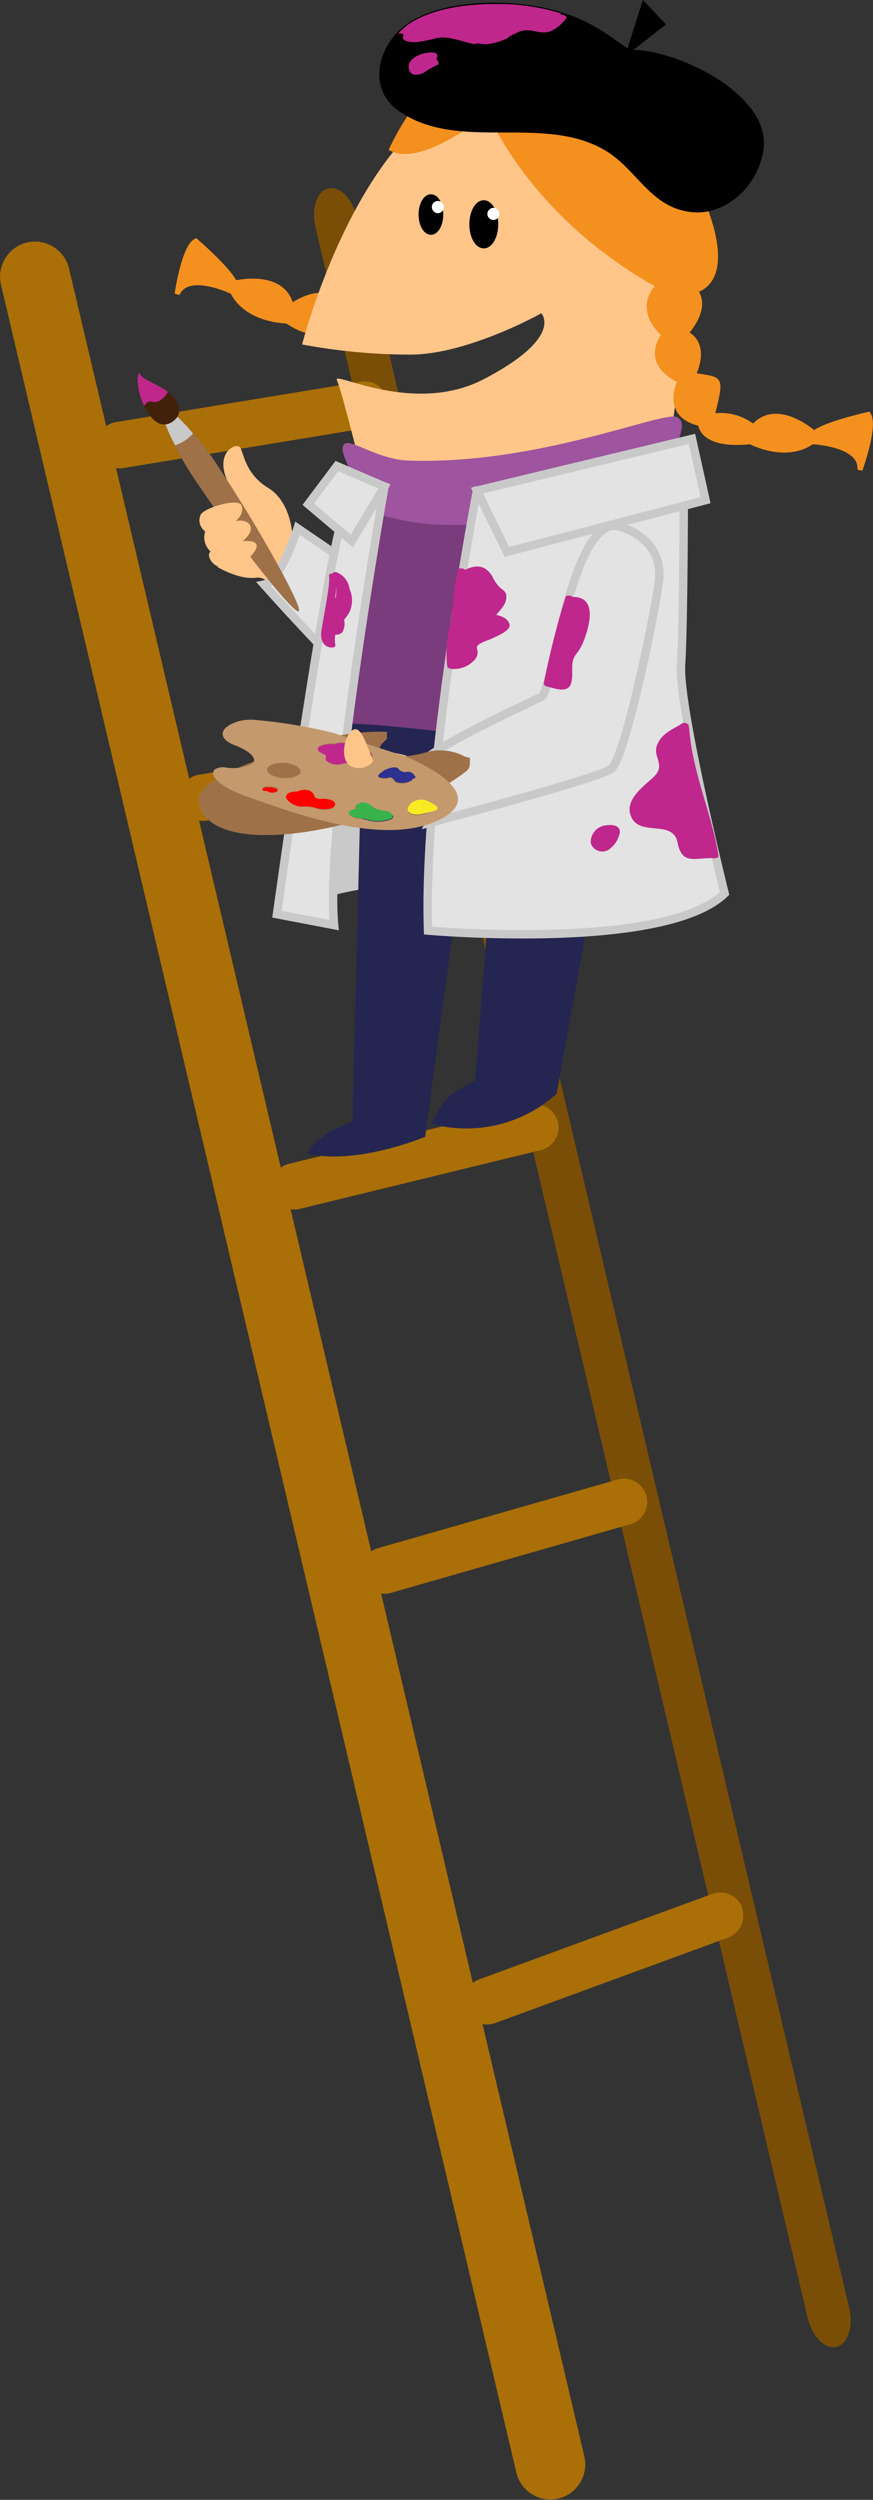 <?xml version="1.0" encoding="UTF-8"?>
<svg xmlns="http://www.w3.org/2000/svg" onmouseup="{ if(window.parent.document.onmouseup) window.parent.document.onmouseup(arguments[0]);}" viewBox="0 0 104.02 297.56" xmlns:xlink="http://www.w3.org/1999/xlink"><rect x="0" y="0" width="104.02" height="297.56" fill="#333333" stroke="none"/><defs><style>.cls-1{fill:none;}.cls-2{fill:#7a4e06;}.cls-3{fill:#aa6f07;}.cls-13,.cls-4{fill:#c9c9c9;}.cls-4,.cls-7{stroke:#c9c9c9;}.cls-5{fill:#f4901e;stroke:#f4901e;stroke-width:0.61px;}.cls-6{fill:#ffc589;}.cls-7{fill:#e3e3e3;}.cls-8{stroke:#000;stroke-width:0.59px;}.cls-9{fill:#fff;}.cls-10{fill:#252551;}.cls-11{fill:#7a3c7c;}.cls-12{fill:#9e7149;}.cls-14{fill:#42210b;}.cls-15{fill:#bf278c;}.cls-16{fill:#9e549e;}.cls-17{isolation:isolate;}.cls-18{clip-path:url(#clip-path);}.cls-19{fill:#c3996d;}.cls-20{fill:red;}.cls-21{fill:#39b24a;}.cls-22{fill:#f9eb21;}.cls-23{fill:#2e318f;}</style><clipPath id="clip-path"><polygon data-cppathid="10000" points="47.8 100.93 19.63 91.71 30.38 84.18 58.55 93.4 47.8 100.93" class="cls-1"/></clipPath></defs><g data-name="Layer 2" id="Layer_2"><g data-name="Sprint Planning jp" id="Sprint_Planning_jp"><path data-cppathid="10001" d="M101.18,274.71c.53,2.24-.15,4.33-1.52,4.65h0c-1.36.32-2.9-1.24-3.43-3.49L37.6,27.08c-.53-2.25.15-4.33,1.52-4.65h0c1.37-.32,2.9,1.24,3.43,3.49Z" class="cls-2"/><path data-cppathid="10002" d="M69.63,292.41a4.18,4.18,0,0,1-3.11,5h0a4.17,4.17,0,0,1-5-3.11L.11,33.86a4.19,4.19,0,0,1,3.12-5h0a4.18,4.18,0,0,1,5,3.11Z" class="cls-3"/><path data-cppathid="10003" d="M46.22,47.72a2.78,2.78,0,0,1-2.29,3.19l-29.2,4.8a2.77,2.77,0,0,1-3.18-2.29h0a2.76,2.76,0,0,1,2.28-3.18L43,45.44a2.77,2.77,0,0,1,3.19,2.28Z" class="cls-3"/><path data-cppathid="10004" d="M56.11,89.69a2.78,2.78,0,0,1-2.29,3.19l-29.2,4.8a2.77,2.77,0,0,1-3.18-2.29h0a2.76,2.76,0,0,1,2.29-3.18l29.19-4.8a2.77,2.77,0,0,1,3.19,2.28Z" class="cls-3"/><path data-cppathid="10005" d="M66.48,133.54a2.77,2.77,0,0,1-2,3.35l-28.74,7a2.76,2.76,0,0,1-3.35-2h0a2.76,2.76,0,0,1,2-3.35l28.74-7a2.76,2.76,0,0,1,3.35,2Z" class="cls-3"/><path data-cppathid="10006" d="M77,178A2.76,2.76,0,0,1,75,181.46L46.59,189.6a2.76,2.76,0,0,1-3.42-1.91h0a2.77,2.77,0,0,1,1.9-3.42l28.45-8.14A2.77,2.77,0,0,1,77,178Z" class="cls-3"/><path data-cppathid="10007" d="M88.4,227.08a2.79,2.79,0,0,1-1.65,3.56L59,240.81a2.76,2.76,0,0,1-3.55-1.65h0a2.76,2.76,0,0,1,1.64-3.55l27.79-10.18a2.79,2.79,0,0,1,3.56,1.65Z" class="cls-3"/><path data-cppathid="10008" d="M33.49,107.85s9.08-3.24,15.72-3.08-2.1-22.37-2.1-22.37l-8.76-.49Z" class="cls-4"/><path data-cppathid="10009" d="M53,25.15s1.51,3.63-3.32,4.85c0,0,.93,4.17-4.26,3.92,0,0,0,4.64-4.53,3.36,0,0-1.73,4.29-6.69.92,0,0-4.74,0-6.48-3.47,0,0-5.37-2.6-6.61.26,0,0,.79-5.5,2.22-6.29,0,0,3.94,3.39,4.64,5,0,0,5.79-1.41,6.72,2.76,0,0,3.33-2.45,5.38-.64,0,0,1.11-4.2,4.3-3.19,0,0,0-4.08,3.14-4,0,0-1.11-3.83,1.4-5C48.89,23.66,54.72,21.57,53,25.15Z" class="cls-5"/><path data-cppathid="10010" d="M34.82,63.51s-.2-3.81-2.86-5.43-2.86-3.91-3.32-4.77-4,.86-.49,5.73.13,6.53.13,6.53l-2.39,1.91s2.56,1.57,4.65,1.28,4.93,4.81,7.56,6.1,10.29-4.18,10.26-4.51-6.07-2-6.07-2Z" class="cls-6"/><path data-cppathid="10011" d="M35.46,62.88s-2,6.3-4,6.7c3.19,3.59,6.78,7.34,6.78,7.34L42,71.42l-1.36-5Z" class="cls-7"/><path data-cppathid="10012" d="M36,41s8-31.43,25.1-30.83S83.9,28.28,81,44.6c-.76,4.37-1.46,10.83-2.08,18C77.28,82.1,70.4,82,70.4,82L42.32,80.91l1.76-18.66-.69-5s-2.68-10.78-3.25-12,9.11,4.26,17.51-.12c9.6-5,6.85-7.84,6.85-7.84s-8.76,4.92-15.61,4.92A70,70,0,0,1,36,41Z" class="cls-6"/><path data-cppathid="10013" d="M56.22,26.7c0,1.42.64,2.57,1.42,2.57s1.43-1.15,1.43-2.57-.64-2.57-1.43-2.57S56.22,25.29,56.22,26.7Z" class="cls-8"/><path data-cppathid="10014" d="M50.17,25.53c0,1.17.53,2.12,1.18,2.12s1.17-.95,1.17-2.12-.52-2.11-1.17-2.11S50.17,24.36,50.17,25.53Z" class="cls-8"/><path data-cppathid="10015" d="M58.07,25.5a.72.72,0,1,0,.72-.76A.74.74,0,0,0,58.07,25.5Z" class="cls-9"/><path data-cppathid="10016" d="M51.46,24.67a.73.73,0,0,0,.75.71.73.73,0,0,0,.67-.79.71.71,0,1,0-1.42.08Z" class="cls-9"/><path data-cppathid="10017" d="M37.74,85.9s2,12.44,11.5,13.76c6.17.86,18.24.15,19.91,2.13,2.33,2.77,10.46-11.46,10.46-11.46s-31.46-13.92-39.12-8.5" class="cls-10"/><path data-cppathid="10018" d="M42.93,96,42,133.55s-3.86,1.13-5.45,3.76c6,1.44,14.11-2,14.11-2s4.68-35.19,5.43-38.65S42.93,96,42.93,96Z" class="cls-10"/><path data-cppathid="10019" d="M59.27,95.07l-2.66,33.51c-2.76,1.7-3.72,1.78-5.15,5.21a16.07,16.07,0,0,0,14.87-3.6s5.85-32.67,6.35-33.69S60,94.61,60,94.61" class="cls-10"/><path data-cppathid="10020" d="M80,57c-37.36,7.29-37-.52-37-.52s-6.64,24.16-5.37,29.75C45.57,85.14,80,91.2,80,91.2S80.69,62.57,80,57Z" class="cls-11"/><path data-cppathid="10021" d="M58.24,13s4.81,12.43,20.28,21c0,0-3,2.49.64,5.85,0,0-2.79,3.23,1.9,5.47,0,0-2.16,4.1,2.41,5.1,0,0,0,2.77,5.94,2.15,0,0,4.18,2.24,7.35,0,0,0,6,.25,5.7,3.36,0,0,1.9-5.22,1-6.59,0,0-5.07,1.12-6.47,2.24,0,0-4.44-4-7.22-.75a6.21,6.21,0,0,0-4.93-1.28C86,44.62,86,45.3,82.58,44.66c0,0,1.9-3.61-.89-5,0,0,2.79-2.86,1.14-5.09,3.17-1,3.33-5.5-.12-12.69-5.33-11.06-15.34-12.56-17-12.18s-11.54-7.59-19,8C50.5,19.54,58.24,13,58.24,13Z" class="cls-5"/><path data-cppathid="10022" d="M75,6.22C72.7,5,69.33,1,60,.64,56.41.5,51.57,1,48.6,3.14,45.37,5.46,44,10.45,47.73,13c6.92,4.79,16.86.31,24.32,4.53,4,2.24,5.5,6.83,10.25,7.41,4,.51,7.76-2.95,8.38-7.17C91.61,11.49,80.49,6.08,75,6.22" class="cls-8"/><polygon data-cppathid="10023" points="78.92 2.87 76.73 0.56 75.03 5.91 78.92 2.87" class="cls-8"/><path data-cppathid="10024" d="M23.79,57.92C28.06,64.29,35,73.14,35.59,72.76s-4.93-10.21-9.18-16.59a34.81,34.81,0,0,0-5.47-6.76l-1.31.87A35.43,35.43,0,0,0,23.79,57.92Z" class="cls-12"/><path data-cppathid="10025" d="M20.87,53A5.54,5.54,0,0,0,22,52.46a5,5,0,0,0,1-.85,19.79,19.79,0,0,0-2.07-2.2l-1.31.87A21.75,21.75,0,0,0,20.87,53Z" class="cls-13"/><path data-cppathid="10026" d="M20.53,50.21c1.37-.91.93-2.41-.44-3.49s-3.39-1.56-3.49-2.4C15.73,45.85,17.91,52,20.53,50.21Z" class="cls-14"/><path data-cppathid="10027" d="M20,46.66c-1.26-1-3.3-1.52-3.4-2.34-.42.73-.13,2.52.57,4,.2-.26.37-.55.74-.53a1.76,1.76,0,0,0,.94,0A2.88,2.88,0,0,0,20,46.66Z" class="cls-15"/><path data-cppathid="10028" d="M28.78,60.17c.4,1.14-.88,1.92-.6,1.85,1.19-.3,2.75.65.75,2.39,3.38-.23.54,2.19.54,2.19s-2.48.64-2.85.8c-1,.44-2.2-1.27-1.52-1.75a2.27,2.27,0,0,1-.65-2.4,1.59,1.59,0,0,1-.57-1.91C24.1,60.5,28.43,59.19,28.78,60.17Z" class="cls-6"/><path data-cppathid="10029" d="M80.67,49.65c1.33.66,0,2.75-.17,3.89s1.63,2.92,1,4.05-22.21,6.32-32.43,4.54-7.46-4.7-7.3-5.51S40.3,53.7,41,52.89s3.88,1.82,7.78,1.94C64.29,55.32,79.05,48.84,80.67,49.65Z" class="cls-16"/><path data-cppathid="10030" d="M56.83,58.4S50.35,92,51,110.77c0,0,28.17,2.51,35.34-4.42,0,0-5.51-22.17-5.19-27.2s.33-21.56.33-21.56Z" class="cls-7"/><polygon data-cppathid="10031" points="82.45 52.24 84.07 59.54 60.4 65.69 56.83 58.4 82.45 52.24" class="cls-7"/><path data-cppathid="10032" d="M45.81,57.92s-7.14,40.37-6,52.2L33,108.82s6.32-45.39,8.27-48.47S45.81,57.92,45.81,57.92Z" class="cls-7"/><polygon data-cppathid="10033" points="45.81 57.91 41.92 64.4 36.73 60.02 40.14 55.48 45.81 57.91" class="cls-7"/><path data-cppathid="10034" d="M51.51,97.54a10,10,0,0,1-2-2.47c-.72-1.36,4.22-4.31,4.22-1.92S51.51,97.54,51.51,97.54Z" class="cls-11"/><path data-cppathid="10035" d="M70.33,65.71c-.43,1.35-4.14,13.17-4.3,16S55.5,87.49,51,90.92c0,0-4-1.83-5.66-1.28s-1.84-.72-2.79-.72-1.92,2.32.79,2.8a8.45,8.45,0,0,1-4.62,1.43c-2.87.08-1.36,1.68-.32,1.76,0,0-.48,1.11,1.59,1.27a4,4,0,0,0,3.2.48s5.34.48,8.21-.64c1.42-.55,19.38-3.67,20.66-6.14s6.14-18.42,5.42-21.14S71.77,61.25,70.33,65.71Z" class="cls-6"/><path data-cppathid="10036" d="M73.82,62.68s5.47,1.29,4.66,6.76S74.39,90.3,72.84,91.5,51.2,97.94,51.2,97.94s2.86-5.63-.49-7.64c3.76-2.82,12.74-6.77,13.88-7.41S68.27,61,73.82,62.68Z" class="cls-7"/><path data-cppathid="10037" d="M40.93,91.66c-.58-.4-.27-1,.67-1.28a3.6,3.6,0,0,1,2.76.16c.57.4.26,1-.69,1.29a3.55,3.55,0,0,1-2.74-.17m14.5-1.58a6.19,6.19,0,0,0-4.8-.49c-2.07.59-4.35.64-5.14.09-.45-.31-.41-.83.44-1.55.15-.13.2-.24.18-.35s0-.67,0-.67a25.64,25.64,0,0,0-8,1c-3.79,1.18-12.63,3.51-14.35,6.47-.24.42-.06.85,0,1.29A3.05,3.05,0,0,0,25,97.73l.25.19c5.86,4.1,24-1.08,30.23-6.07a1.11,1.11,0,0,0,.51-.94c0-.31,0-.24,0-.7" class="cls-12"/><g class="cls-17"><g class="cls-18"><path data-cppathid="10038" d="M52,96.4a1.13,1.13,0,0,1-.27.13c-.38.14-.86.25-1.28.36a2.41,2.41,0,0,1-1.26.07c-1-.27-.54-1-.2-1.34l0,0a1.88,1.88,0,0,1,2-.15c.63.29,1.38.66.94,1m-9.44-.14c-.15-.17-.22-.33,0-.46l.19-.09a1.08,1.08,0,0,1,.91-.16,2.66,2.66,0,0,1,1,.6c.48.34,1.45.22,1.9.55s.47.5.18.7a.46.46,0,0,1-.14.07,4.3,4.3,0,0,1-1.83.25,4.5,4.5,0,0,1-.83-.15c-.44-.12-.89-.15-1.36-.23s-.93-.35-.92-.61a.31.31,0,0,1,.15-.23,2,2,0,0,1,.8-.24m3.09-4.47s0,0,0-.06l.11-.06c.3-.14,1.27-.59,1.7-.22a1,1,0,0,0,1,.4.91.91,0,0,1,1,.53l.09.08-.07.08,0,0a1.05,1.05,0,0,1-.3.14.35.35,0,0,1-.17.21,2.23,2.23,0,0,1-1.74.21c-.33-.13-.41-.66-.89-.56a2,2,0,0,1-1.1,0c-.39-.13-.17-.37.11-.57l.29-.18m-5.91,4.28a.84.84,0,0,1-.23.12,3.27,3.27,0,0,1-2.06-.09A5.58,5.58,0,0,0,35.83,96a2.13,2.13,0,0,1-.94-.3c-.69-.37-1.06-.91-.63-1.21a2,2,0,0,1,1.08-.22l0,0a2,2,0,0,1,1.47-.13c.81.27.28,1,1.38,1a2.66,2.66,0,0,1,1.5.26c.28.27.29.52,0,.71M33,94.21l0,0a1.17,1.17,0,0,1-1.16-.09h-.14c-.14,0-.31,0-.35-.09a.21.21,0,0,1,.06-.3.81.81,0,0,1,.51-.1,1.86,1.86,0,0,1,.33,0h.13c.51.06,1,.3.65.51m10.77-3.29a1.23,1.23,0,0,1-.84.23,1.5,1.5,0,0,1-.48-.17c-.64-.36-1.27-.09-1.93,0a1.83,1.83,0,0,1-1.61-.46c-.21-.31.33-.5-.43-.82-.35-.16-.48-.29-.56-.5a.24.24,0,0,1,.13-.29,3.16,3.16,0,0,1,1.39-.33.31.31,0,0,1,.27.08c1.66-.64,2.52.4,4,.79.81.21.7.68.5,1a1.68,1.68,0,0,1-.46.49m-8.23,1.4a3.57,3.57,0,0,1-2.75.16c-1-.31-1.25-.88-.68-1.28A3.57,3.57,0,0,1,34.85,91c.94.31,1.25.89.68,1.29m-8.35-5.89c-1,.67-.92,1.67.8,2.31,1.89.71,2.82,1.71,2,2.26a5.55,5.55,0,0,1-3.19.37,1.85,1.85,0,0,0-1.13.21c-.78.55.11,2,3.88,3.31,4.91,1.69,16.92,6.41,23.54,2.31l.27-.18c5.87-4.11-10.8-10.3-22.8-11.28a5.36,5.36,0,0,0-3.4.69" class="cls-19"/><path data-cppathid="10039" d="M38,88.91a.24.24,0,0,0-.13.29c.08.21.21.34.56.5.76.32.22.51.43.82a1.83,1.83,0,0,0,1.61.46c.66-.09,1.29-.36,1.93,0a1.5,1.5,0,0,0,.48.17,1.23,1.23,0,0,0,.84-.23,1.68,1.68,0,0,0,.46-.49c.2-.3.31-.77-.5-1-1.5-.39-2.36-1.43-4-.79a.31.31,0,0,0-.27-.08,3.16,3.16,0,0,0-1.39.33" class="cls-15"/><path data-cppathid="10040" d="M34.26,94.51c-.43.3-.06.84.63,1.21a2.13,2.13,0,0,0,.94.3,5.58,5.58,0,0,1,1.62.08,3.27,3.27,0,0,0,2.06.09.84.84,0,0,0,.23-.12c.27-.19.26-.44,0-.71a2.66,2.66,0,0,0-1.5-.26c-1.1,0-.57-.69-1.38-1a2,2,0,0,0-1.47.13l0,0a2,2,0,0,0-1.08.22" class="cls-20"/><path data-cppathid="10041" d="M31.37,93.76a.21.21,0,0,0-.06.3c0,.07.21.11.35.09h.14a1.17,1.17,0,0,0,1.16.09l0,0c.31-.21-.14-.45-.65-.51h-.13a1.86,1.86,0,0,0-.33,0,.81.81,0,0,0-.51.1" class="cls-20"/><path data-cppathid="10042" d="M42.52,95.8c-.18.13-.11.29,0,.46a2,2,0,0,0-.8.24.31.31,0,0,0-.15.23c0,.26.35.51.92.61s.92.11,1.36.23a4.5,4.5,0,0,0,.83.15,4.3,4.3,0,0,0,1.83-.25.46.46,0,0,0,.14-.07c.29-.2.12-.47-.18-.7s-1.42-.21-1.9-.55a2.66,2.66,0,0,0-1-.6,1.08,1.08,0,0,0-.91.16l-.19.09" class="cls-21"/><path data-cppathid="10043" d="M49,95.58l0,0c-.34.36-.82,1.07.2,1.34a2.41,2.41,0,0,0,1.26-.07c.42-.11.9-.22,1.28-.36A1.13,1.13,0,0,0,52,96.4c.44-.31-.31-.68-.94-1a1.88,1.88,0,0,0-2,.15" class="cls-22"/><path data-cppathid="10044" d="M45.68,91.73s0,0,0,.06l-.29.18c-.28.2-.5.44-.11.57a2,2,0,0,0,1.1,0c.48-.1.56.43.89.56A2.23,2.23,0,0,0,49,92.92a.35.35,0,0,0,.17-.21,1.05,1.05,0,0,0,.3-.14l0,0,.07-.08-.09-.08a.91.91,0,0,0-1-.53,1,1,0,0,1-1-.4c-.43-.37-1.4.08-1.7.22l-.11.06" class="cls-23"/></g></g><path data-cppathid="10045" d="M44.27,90c-.36-.54-1.1-3.58-2.13-3.16s-1.82,3.59-.3,4.38a2.13,2.13,0,0,0,2.61-.61Z" class="cls-6"/><path data-cppathid="10046" d="M53.28,79.27c0,.21.33.35.53.35a3.28,3.28,0,0,0,2.9-1.27,1.38,1.38,0,0,0,.13-1.14c-.24-.6,1.4-1,1.77-1.2s2.33-.93,2.1-1.69-.91-.95-1.58-1.13c.63-.79,1.35-1.35,1.17-2.46a1,1,0,0,0-.39-.52,3.79,3.79,0,0,1-1.24-1.59c-.82-1.36-1.91-1.45-3.25-.79-.22-.21-.77-.28-.84,0-.51,2.1-.54,4.23-.91,6.35A14.76,14.76,0,0,0,53.28,79.27Z" class="cls-15"/><path data-cppathid="10047" d="M75.24,97.29c1.09,2.31,4.94.22,5.49,3s2.12,1.74,4.34,1.87c.22,0,.58,0,.53-.36-.84-5.12-3.11-9.89-3.48-15.1a.26.26,0,0,0-.07-.16c.16-.31-.43-.64-.75-.44-1.24.79-2.41,1.14-3,2.57s1.11,2.4-.43,3.83C76.65,93.63,74.28,95.29,75.24,97.29Z" class="cls-15"/><path data-cppathid="10048" d="M70.39,100.36a1.44,1.44,0,0,0,2.15.77,3.21,3.21,0,0,0,1.31-2c.1-1.07-1.28-1-2-.82A2,2,0,0,0,70.39,100.36Z" class="cls-15"/><path data-cppathid="10049" d="M65.18,81.72c.86.19,2.51.89,2.87-.4s-.24-2.4.64-3.51a5.22,5.22,0,0,0,.78-1.33c.74-1.81,1.81-5.48-1.24-5.42-.23-.21-.74-.26-.84,0A104.69,104.69,0,0,0,64.8,81.3C64.74,81.51,65,81.68,65.18,81.72Z" class="cls-15"/><path data-cppathid="10050" d="M39.65,77.07c.15,0,.35-.14.31-.32a3.09,3.09,0,0,1,0-1.21.94.94,0,0,0,.85-.32A2.05,2.05,0,0,0,41,73.77a5.36,5.36,0,0,0,.65-.93,3.33,3.33,0,0,0,0-2.73,2.46,2.46,0,0,0-1.43-1.94.44.44,0,0,0-.61.1c-.23,0-.44.07-.4.31.14.92-.5,3.93-.89,6.36C38.08,76.2,38.58,77.14,39.65,77.07Zm.43-7A7.21,7.21,0,0,1,40,71.16l-.06,0c0-.21.05-.42.07-.62S40.05,70.19,40.08,70Z" class="cls-15"/><path data-cppathid="10051" d="M47.45,4A7.93,7.93,0,0,1,48.52,3C51.59.81,56.33.48,58.88.48c.37,0,.74,0,1.09,0a26,26,0,0,1,6.9,1.11l-.16.15c.29-.06.93.2.78.39a4.65,4.65,0,0,1-1.92,1.6c-1.32.5-2.45-.59-3.91.13-.35.18-.69.34-1,.49l-.1.14a7,7,0,0,1-2.66.78,7,7,0,0,1-1.11-.13c0,.09-.13.14-.36.09-1.42-.27-3-1-4.44-.69A16.88,16.88,0,0,1,49.74,5c-.58.06-2.15,0-1.64-.85L47.92,4Z" class="cls-15"/><path data-cppathid="10052" d="M51.73,6.27c.18,0,.46.24.39.46A1.89,1.89,0,0,0,52,7l.19.29a.28.28,0,0,1-.12.46,10.19,10.19,0,0,0-1.6.92c-.5.24-1.35.44-1.66-.2C48.1,6.92,50.64,6.06,51.73,6.27Z" class="cls-15"/></g></g></svg>